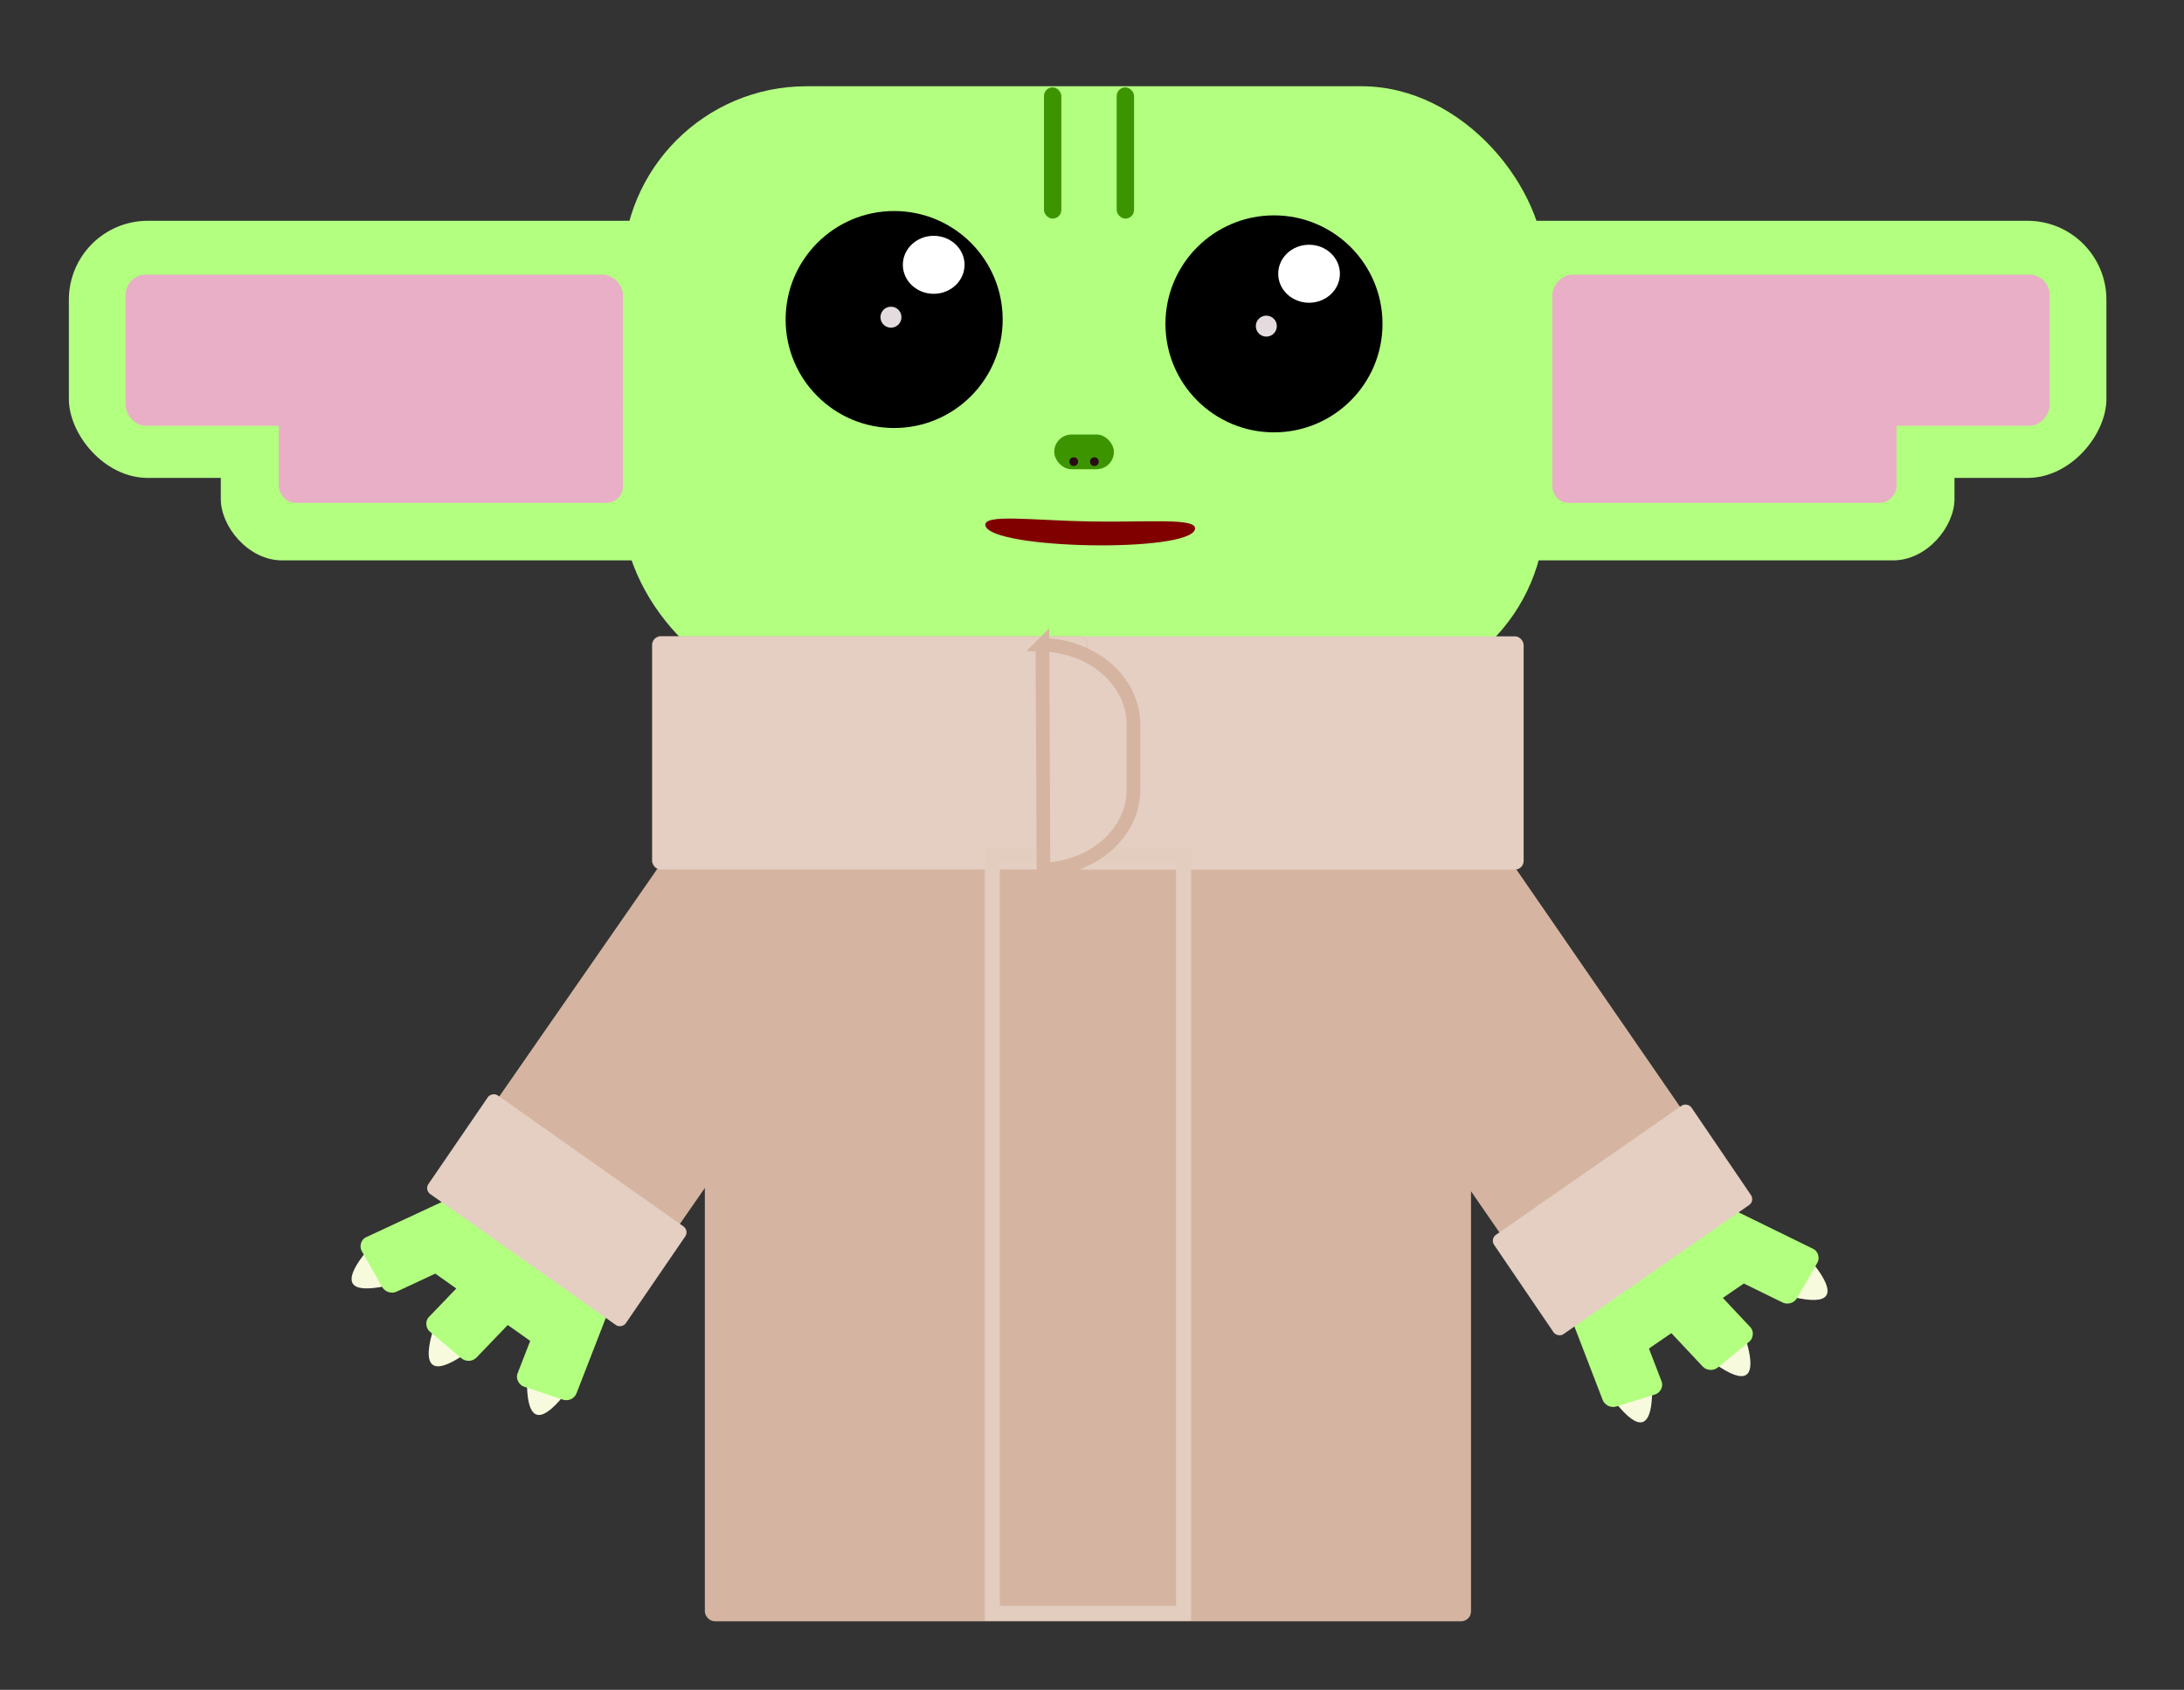 <?xml version="1.0" encoding="UTF-8" standalone="no"?>
<svg
   xmlns:dc="http://purl.org/dc/elements/1.1/"
   xmlns:cc="http://creativecommons.org/ns#"
   xmlns:rdf="http://www.w3.org/1999/02/22-rdf-syntax-ns#"
   xmlns:svg="http://www.w3.org/2000/svg"
   xmlns="http://www.w3.org/2000/svg"
   xmlns:sodipodi="http://sodipodi.sourceforge.net/DTD/sodipodi-0.dtd"
   xmlns:inkscape="http://www.inkscape.org/namespaces/inkscape"
   width="1521.354mm"
   height="1177.396mm"
   viewBox="0 0 1521.354 1177.396"
   version="1.1"
   id="svg1552"
   inkscape:version="1.0.2 (e86c870879, 2021-01-15, custom)"
   sodipodi:docname="flat-vector-byoda.svg">
  <rect x="0" y="0" width="1521.354" height="1177.396" fill="#333333" stroke="none"/>
  <defs
     id="defs1546" />
  <sodipodi:namedview
     id="base"
     pagecolor="#ffffff"
     bordercolor="#5c5c5c"
     borderopacity="1"
     inkscape:pageopacity="0.0"
     inkscape:pageshadow="2"
     inkscape:zoom="0.08"
     inkscape:cx="7822.4881"
     inkscape:cy="-748.571"
     inkscape:document-units="mm"
     inkscape:current-layer="layer1"
     inkscape:document-rotation="0"
     showgrid="false"
     showborder="true"
     inkscape:object-paths="false"
     inkscape:snap-smooth-nodes="false"
     inkscape:window-width="2560"
     inkscape:window-height="1377"
     inkscape:window-x="-8"
     inkscape:window-y="-8"
     inkscape:window-maximized="1"
     inkscape:object-nodes="false"
     fit-margin-top="0"
     fit-margin-left="0"
     fit-margin-right="0"
     fit-margin-bottom="0"
     borderlayer="false" />
  <g
     inkscape:groupmode="layer"
     id="layer4"
     inkscape:label="bg"
     sodipodi:insensitive="true"
     style="display:none"
     transform="translate(799.042,261.938)">
    <rect
       style="fill:#000000;fill-opacity:1;fill-rule:evenodd;stroke:none;stroke-width:8.727"
       id="rect992"
       width="1521.354"
       height="1177.396"
       x="-799.042"
       y="-261.938"
       ry="32.636" />
  </g>
  <g
     inkscape:label="head"
     inkscape:groupmode="layer"
     id="layer1"
     style="display:inline"
     sodipodi:insensitive="true"
     transform="translate(799.042,261.938)">
    <rect
       style="fill:#b3ff80;fill-rule:evenodd;stroke-width:0.226"
       id="rect2115"
       width="642.655"
       height="424.089"
       x="-365.22"
       y="-201.839"
       ry="128.029" />
    <g
       id="g2125"
       transform="translate(-10.631,1.512)">
      <circle
         style="fill:#000000;fill-rule:evenodd;stroke-width:0.265"
         id="path2117"
         cx="99.03"
         cy="-37.798"
         r="75.595" />
      <circle
         style="fill:#000000;fill-rule:evenodd;stroke-width:0.265"
         id="circle2119"
         cx="-165.554"
         cy="-40.821"
         r="75.595" />
    </g>
    <rect
       style="fill:#3c9500;fill-opacity:1;fill-rule:evenodd;stroke-width:0.235"
       id="rect2121"
       width="41.577"
       height="24.19"
       x="-64.681"
       y="40.821"
       ry="12.095" />
    <path
       id="path2127"
       style="fill:#800000;fill-rule:evenodd;stroke-width:0.072"
       d="m 33.356,106.891 c 2.199,-8.341 -32.599,-4.761 -72.904,-5.485 -40.305,-0.724 -74.952,-5.551 -73.054,2.864 3.744,16.597 141.621,19.073 145.958,2.621 z"
       sodipodi:nodetypes="asaa" />
    <g
       id="g2156"
       transform="translate(0,-0.756)">
      <rect
         style="fill:#b3ff80;fill-opacity:1;fill-rule:evenodd;stroke-width:0.95"
         id="rect2144"
         width="452.47"
         height="179.161"
         x="-751.071"
         y="-107.345"
         ry="55.005" />
      <rect
         style="fill:#b3ff80;fill-opacity:1;fill-rule:evenodd;stroke-width:0.739"
         id="rect2146"
         width="352.684"
         height="139.095"
         x="-645.238"
         y="-9.827"
         ry="42.705" />
      <rect
         style="fill:#e9afc6;fill-opacity:1;fill-rule:evenodd;stroke-width:0.269"
         id="rect2148"
         width="346.365"
         height="105.364"
         x="-711.49"
         y="-69.834"
         ry="14.075" />
      <rect
         style="fill:#e9afc6;fill-opacity:1;fill-rule:evenodd;stroke-width:0.202"
         id="rect2150"
         width="239.735"
         height="86.179"
         x="-604.86"
         y="3.024"
         ry="11.512" />
    </g>
    <g
       id="g2178"
       transform="matrix(-1,0,0,1,-82.809,-0.756)">
      <rect
         style="fill:#b3ff80;fill-opacity:1;fill-rule:evenodd;stroke-width:0.95"
         id="rect2170"
         width="452.47"
         height="179.161"
         x="-751.071"
         y="-107.345"
         ry="55.005" />
      <rect
         style="fill:#b3ff80;fill-opacity:1;fill-rule:evenodd;stroke-width:0.739"
         id="rect2172"
         width="352.684"
         height="139.095"
         x="-645.238"
         y="-9.827"
         ry="42.705" />
      <rect
         style="fill:#e9afc6;fill-opacity:1;fill-rule:evenodd;stroke-width:0.269"
         id="rect2174"
         width="346.365"
         height="105.364"
         x="-711.49"
         y="-69.834"
         ry="14.075" />
      <rect
         style="fill:#e9afc6;fill-opacity:1;fill-rule:evenodd;stroke-width:0.202"
         id="rect2176"
         width="239.735"
         height="86.179"
         x="-604.86"
         y="3.024"
         ry="11.512" />
    </g>
    <circle
       style="fill:#e3dbde;fill-opacity:1;fill-rule:evenodd;stroke-width:0.075"
       id="circle2184"
       cx="83.066"
       cy="-34.707"
       r="7.315" />
    <g
       id="g2198"
       transform="translate(-1.512)">
      <circle
         style="fill:#280b17;fill-opacity:1;fill-rule:evenodd;stroke-width:0.031"
         id="path2192"
         cx="-35.199"
         cy="59.72"
         r="3.024" />
      <circle
         style="fill:#280b17;fill-opacity:1;fill-rule:evenodd;stroke-width:0.031"
         id="circle2194"
         cx="-49.562"
         cy="59.72"
         r="3.024" />
    </g>
    <rect
       style="fill:#3c9500;fill-opacity:1;fill-rule:evenodd;stroke-width:0.265"
       id="rect2200"
       width="12.095"
       height="91.47"
       x="-71.815"
       y="-201.083"
       ry="6.048" />
    <rect
       style="fill:#3c9500;fill-opacity:1;fill-rule:evenodd;stroke-width:0.265"
       id="rect2202"
       width="12.095"
       height="91.47"
       x="-21.167"
       y="-201.083"
       ry="6.048" />
    <ellipse
       style="fill:#ffffff;fill-opacity:1;fill-rule:evenodd;stroke:none;stroke-width:8.893"
       id="path996"
       cx="112.837"
       cy="-71.204"
       rx="21.491"
       ry="20.202" />
    <circle
       style="fill:#e3dbde;fill-opacity:1;fill-rule:evenodd;stroke-width:0.075"
       id="circle998"
       cx="-178.405"
       cy="-40.933"
       r="7.315" />
    <ellipse
       style="fill:#ffffff;fill-opacity:1;fill-rule:evenodd;stroke:none;stroke-width:8.893"
       id="ellipse1000"
       cx="-148.634"
       cy="-77.43"
       rx="21.491"
       ry="20.202" />
  </g>
  <g
     inkscape:groupmode="layer"
     id="layer3"
     inkscape:label="hands"
     sodipodi:insensitive="true"
     transform="translate(799.042,261.938)">
    <g
       id="g971">
      <path
         style="fill:#f8fade;fill-opacity:1;stroke:none;stroke-width:0.133px;stroke-linecap:butt;stroke-linejoin:miter;stroke-opacity:1"
         d="m 437.443,638.266 c 71.26,22.518 16.286,-30.467 16.883,-31.583 z"
         id="path906"
         sodipodi:nodetypes="csc"
         inkscape:transform-center-x="1.4699074"
         inkscape:transform-center-y="-5.8796296" />
      <rect
         style="fill:#b3ff80;fill-opacity:1;fill-rule:evenodd;stroke:none;stroke-width:8.644"
         id="rect875"
         width="143.965"
         height="43.032"
         x="570.215"
         y="342.818"
         ry="7.259"
         transform="matrix(0.898,0.44,-0.498,0.867,0,0)" />
      <path
         style="fill:#f8fade;fill-opacity:1;stroke:none;stroke-width:0.133px;stroke-linecap:butt;stroke-linejoin:miter;stroke-opacity:1"
         d="m 385.252,680.371 c 57.741,47.444 26.464,-22.207 27.433,-23.02 z"
         id="path912"
         sodipodi:nodetypes="csc"
         inkscape:transform-center-x="4.4490086"
         inkscape:transform-center-y="-2.0250873" />
      <rect
         style="fill:#b3ff80;fill-opacity:1;fill-rule:evenodd;stroke:none;stroke-width:8.644"
         id="rect882"
         width="143.965"
         height="43.032"
         x="644.224"
         y="147.321"
         ry="7.259"
         transform="matrix(0.684,0.729,-0.773,0.635,0,0)" />
      <path
         style="fill:#f8fade;fill-opacity:1;stroke:none;stroke-width:0.133px;stroke-linecap:butt;stroke-linejoin:miter;stroke-opacity:1"
         d="m 318.673,704.937 c 42.251,61.643 31.6,-13.962 32.757,-14.473 z"
         id="path910"
         sodipodi:nodetypes="csc"
         inkscape:transform-center-x="3.3688043"
         inkscape:transform-center-y="-1.7013112" />
      <rect
         style="fill:#b3ff80;fill-opacity:1;fill-rule:evenodd;stroke:none;stroke-width:8.644"
         id="rect884"
         width="143.965"
         height="43.032"
         x="640.704"
         y="-83.083"
         ry="7.259"
         transform="matrix(0.359,0.933,-0.955,0.297,0,0)" />
      <rect
         style="fill:#b3ff80;fill-opacity:1;fill-rule:evenodd;stroke:none;stroke-width:10.296"
         id="rect886"
         width="108.57"
         height="64.777"
         x="-110.852"
         y="691.839"
         ry="10.158"
         transform="rotate(-34.422)" />
    </g>
    <g
       id="g987"
       transform="matrix(-1,-0.024,0,1,-80.123,3.082)">
      <path
         style="fill:#f8fade;fill-opacity:1;stroke:none;stroke-width:0.133px;stroke-linecap:butt;stroke-linejoin:miter;stroke-opacity:1"
         d="m 437.443,638.266 c 71.26,22.518 16.286,-30.467 16.883,-31.583 z"
         id="path973"
         sodipodi:nodetypes="csc"
         inkscape:transform-center-x="1.4699074"
         inkscape:transform-center-y="-5.8796296" />
      <rect
         style="fill:#b3ff80;fill-opacity:1;fill-rule:evenodd;stroke:none;stroke-width:8.644"
         id="rect975"
         width="143.965"
         height="43.032"
         x="570.215"
         y="342.818"
         ry="7.259"
         transform="matrix(0.898,0.44,-0.498,0.867,0,0)" />
      <path
         style="fill:#f8fade;fill-opacity:1;stroke:none;stroke-width:0.133px;stroke-linecap:butt;stroke-linejoin:miter;stroke-opacity:1"
         d="m 385.252,680.371 c 57.741,47.444 26.464,-22.207 27.433,-23.02 z"
         id="path977"
         sodipodi:nodetypes="csc"
         inkscape:transform-center-x="4.4490086"
         inkscape:transform-center-y="-2.0250873" />
      <rect
         style="fill:#b3ff80;fill-opacity:1;fill-rule:evenodd;stroke:none;stroke-width:8.644"
         id="rect979"
         width="143.965"
         height="43.032"
         x="644.224"
         y="147.321"
         ry="7.259"
         transform="matrix(0.684,0.729,-0.773,0.635,0,0)" />
      <path
         style="fill:#f8fade;fill-opacity:1;stroke:none;stroke-width:0.133px;stroke-linecap:butt;stroke-linejoin:miter;stroke-opacity:1"
         d="m 318.673,704.937 c 42.251,61.643 31.6,-13.962 32.757,-14.473 z"
         id="path981"
         sodipodi:nodetypes="csc"
         inkscape:transform-center-x="3.3688043"
         inkscape:transform-center-y="-1.7013112" />
      <rect
         style="fill:#b3ff80;fill-opacity:1;fill-rule:evenodd;stroke:none;stroke-width:8.644"
         id="rect983"
         width="143.965"
         height="43.032"
         x="640.704"
         y="-83.083"
         ry="7.259"
         transform="matrix(0.359,0.933,-0.955,0.297,0,0)" />
      <rect
         style="fill:#b3ff80;fill-opacity:1;fill-rule:evenodd;stroke:none;stroke-width:10.296"
         id="rect985"
         width="108.57"
         height="64.777"
         x="-110.852"
         y="691.839"
         ry="10.158"
         transform="rotate(-34.422)" />
    </g>
  </g>
  <g
     inkscape:groupmode="layer"
     id="layer2"
     inkscape:label="coat"
     style="display:inline"
     sodipodi:insensitive="true"
     transform="translate(799.042,261.938)">
    <rect
       style="fill:#d5b5a1;fill-opacity:1;fill-rule:evenodd;stroke-width:0.283"
       id="rect857"
       width="533.702"
       height="680.227"
       x="-308.051"
       y="187.476"
       ry="6.871" />
    <rect
       style="fill:#d5b5a1;fill-opacity:1;fill-rule:evenodd;stroke-width:0.265"
       id="rect883"
       width="320.237"
       height="153.276"
       x="321.558"
       y="-16.63"
       ry="5.498"
       transform="rotate(55.418)" />
    <g
       id="g897"
       transform="matrix(-1,-0.01,0,1,-857.494,-12.839)">
      <rect
         style="fill:#d5b5a1;fill-opacity:1;fill-rule:evenodd;stroke-width:0.265"
         id="rect891"
         width="320.237"
         height="153.276"
         x="-118.135"
         y="624.394"
         ry="5.498"
         transform="rotate(55.418)" />
      <rect
         style="fill:#e4cfc2;fill-opacity:1;fill-rule:evenodd;stroke-width:0.237"
         id="rect893"
         width="167.472"
         height="83.691"
         x="-784.348"
         y="187.45"
         ry="4.944"
         transform="matrix(0.821,-0.571,0.562,0.827,0,0)" />
    </g>
    <rect
       style="fill:#e4cfc2;fill-opacity:1;fill-rule:evenodd;stroke-width:0.265"
       id="rect879"
       width="607.03"
       height="162.53"
       x="-344.714"
       y="181.429"
       ry="6.048" />
    <rect
       style="fill:#e4cfc2;fill-opacity:1;fill-rule:evenodd;stroke-width:0.237"
       id="rect887"
       width="167.472"
       height="83.691"
       x="-140.345"
       y="630.15"
       ry="4.944"
       transform="matrix(0.821,-0.571,0.562,0.827,0,0)" />
    <rect
       style="fill:#000000;fill-opacity:0;fill-rule:evenodd;stroke:#d5b5a1;stroke-width:0.187;stroke-opacity:1"
       id="rect899"
       width="303.215"
       height="162.53"
       x="-344.714"
       y="181.429"
       ry="6.048" />
    <rect
       style="fill:#000000;fill-opacity:0;fill-rule:evenodd;stroke:#e2cdbf;stroke-width:10.469;stroke-miterlimit:4;stroke-dasharray:none;stroke-opacity:1"
       id="rect906"
       width="133.178"
       height="528.373"
       x="-107.789"
       y="333.79"
       ry="0" />
    <path
       id="rect901"
       style="fill:#e4cfc2;fill-opacity:1;fill-rule:evenodd;stroke:#d5b5a1;stroke-width:9.513;stroke-miterlimit:4;stroke-dasharray:none"
       d="m -72.887,187.306 0.728,156.594 c 34.951,-1.193 62.669,-25.601 62.669,-55.742 v -45.087 c 0,-30.35 -28.104,-54.888 -63.397,-55.765 z" />
  </g>
</svg>
